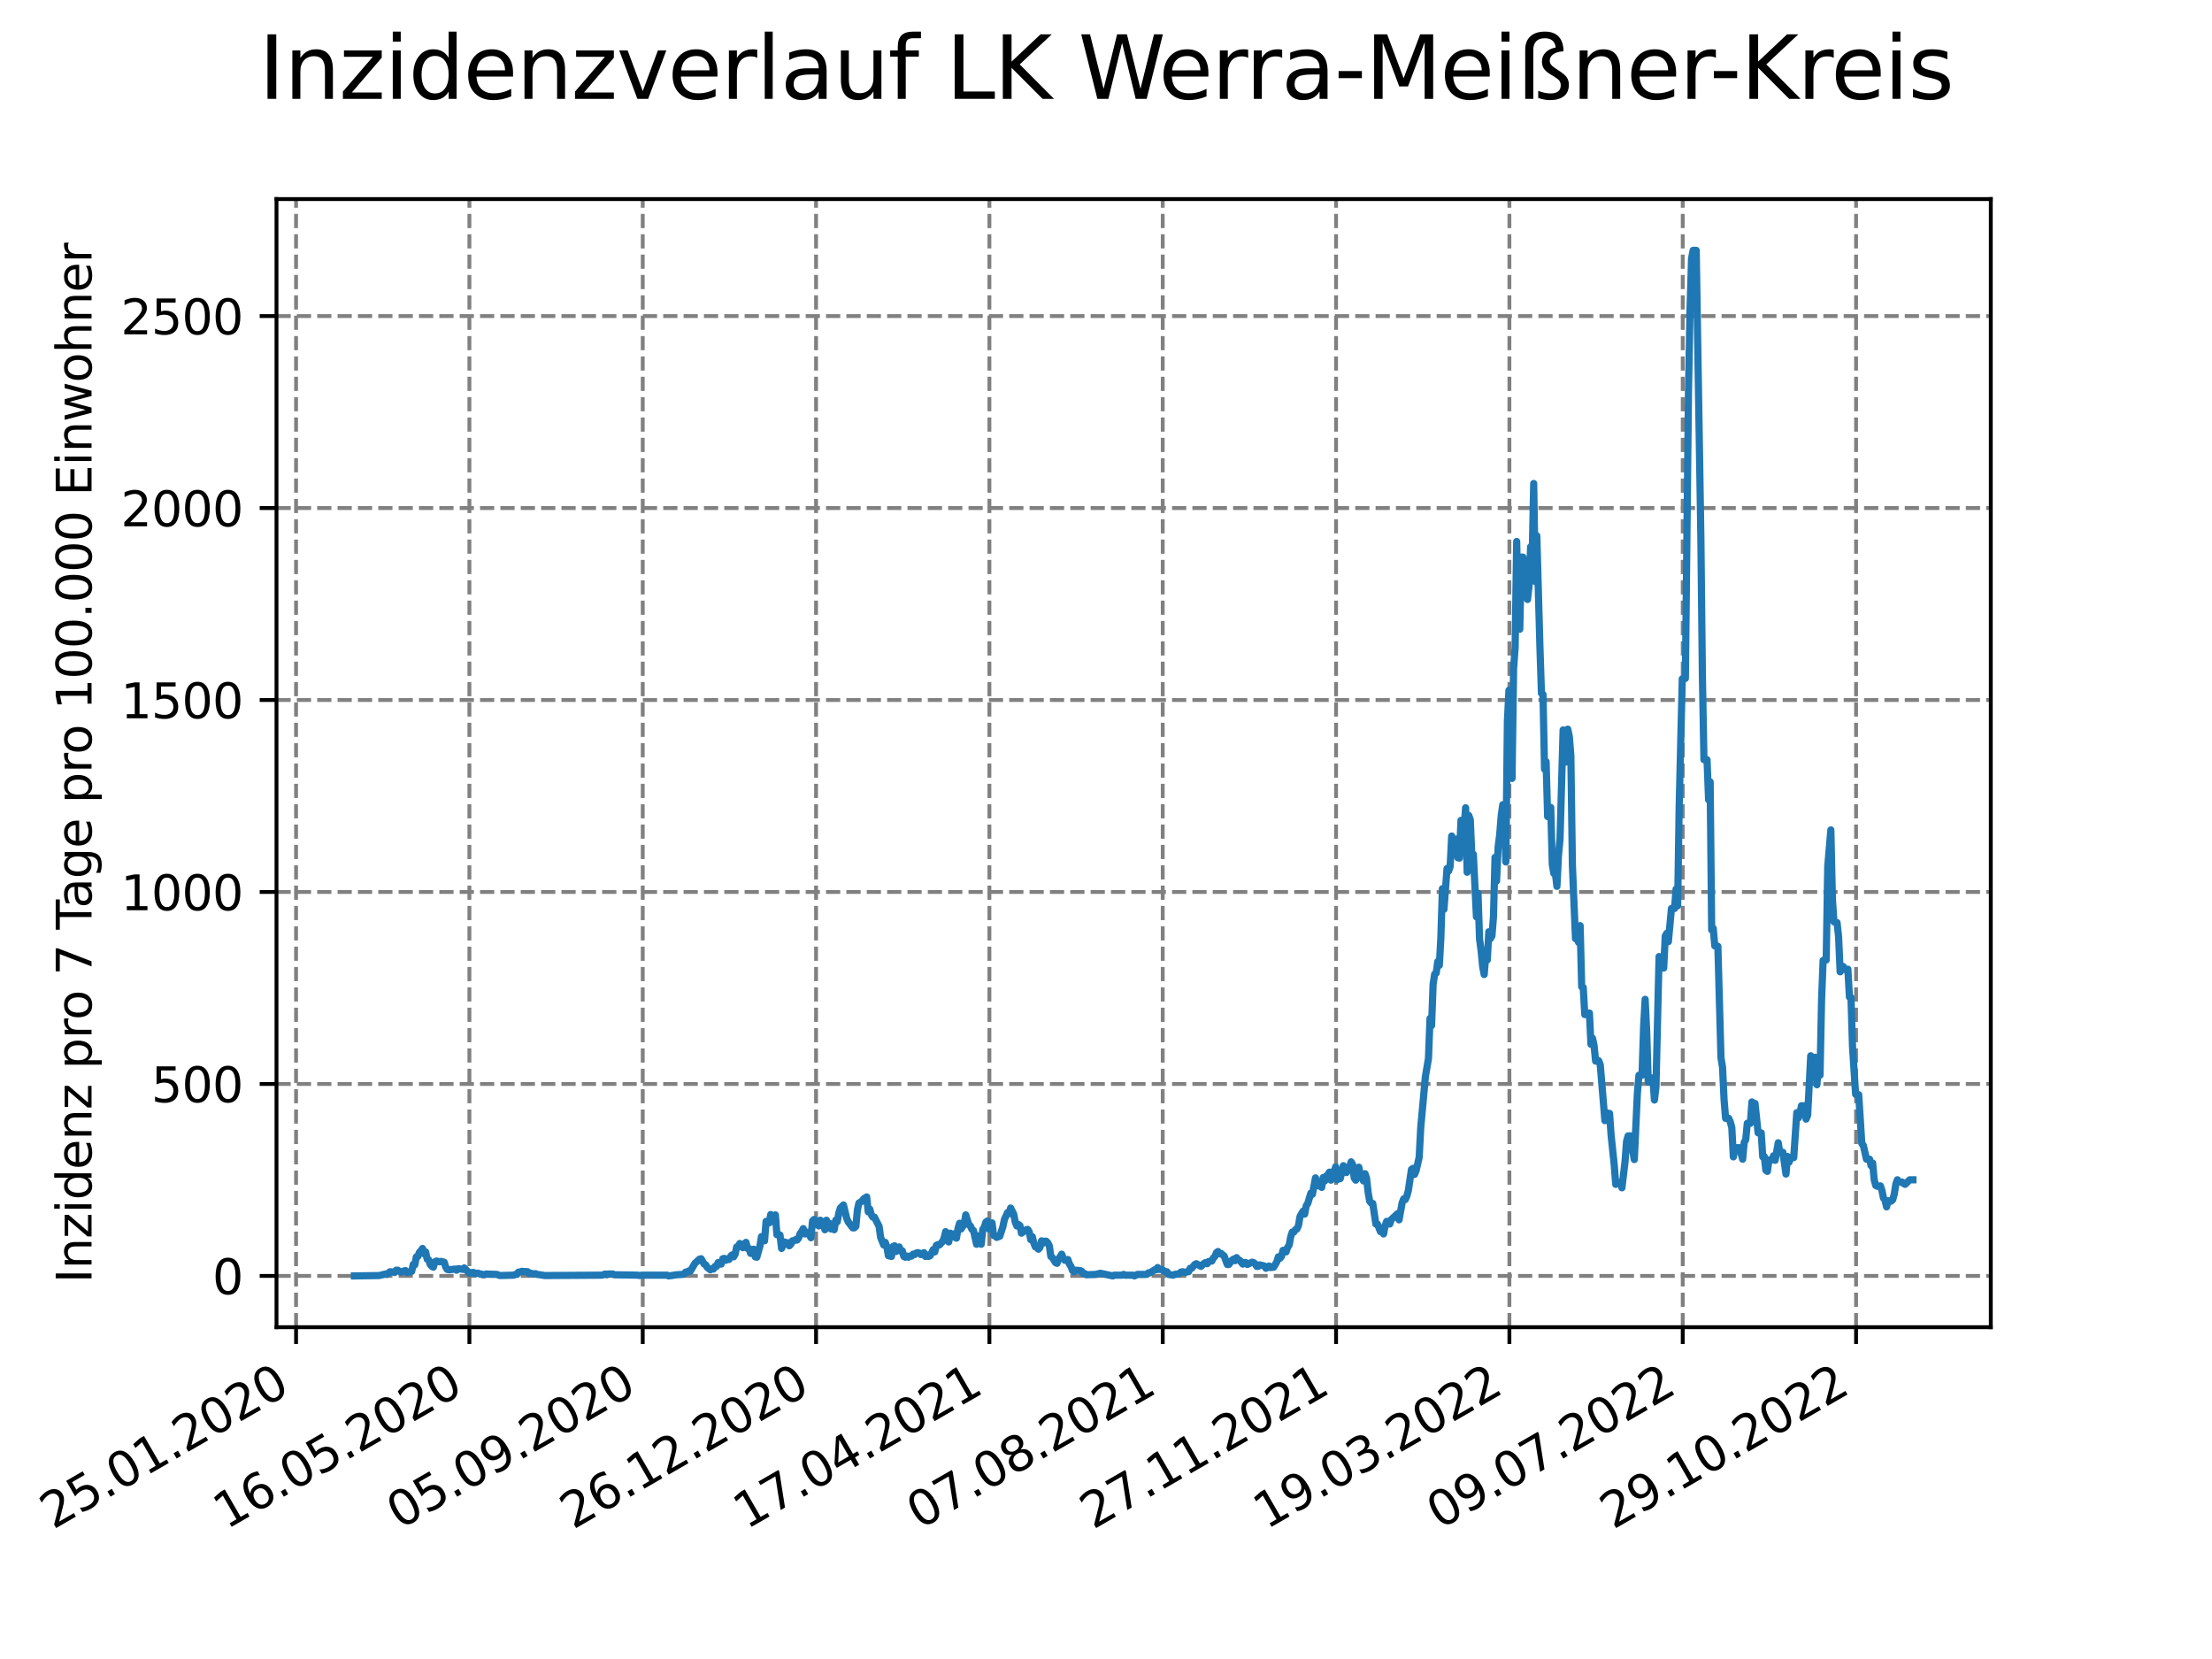 <?xml version="1.0" encoding="utf-8" standalone="no"?>
<!DOCTYPE svg PUBLIC "-//W3C//DTD SVG 1.1//EN"
  "http://www.w3.org/Graphics/SVG/1.1/DTD/svg11.dtd">
<svg xmlns:xlink="http://www.w3.org/1999/xlink" width="460.8pt" height="345.6pt" viewBox="0 0 460.8 345.6" xmlns="http://www.w3.org/2000/svg" version="1.1">
 <defs>
  <style type="text/css">*{stroke-linejoin: round; stroke-linecap: butt}</style>
 </defs>
 <g id="figure_1">
  <g id="patch_1">
   <path d="M 0 345.6 
L 460.8 345.6 
L 460.8 0 
L 0 0 
z
" style="fill: #ffffff"/>
  </g>
  <g id="axes_1">
   <g id="patch_2">
    <path d="M 57.6 276.48 
L 414.72 276.48 
L 414.72 41.472 
L 57.6 41.472 
z
" style="fill: #ffffff"/>
   </g>
   <g id="matplotlib.axis_1">
    <g id="xtick_1">
     <g id="line2d_1">
      <path d="M 61.676 276.48 
L 61.676 41.472 
" clip-path="url(#p9f60478593)" style="fill: none; stroke-dasharray: 2.96,1.28; stroke-dashoffset: 0; stroke: #808080; stroke-width: 0.8"/>
     </g>
     <g id="line2d_2">
      <defs>
       <path id="m26b25dc2b7" d="M 0 0 
L 0 3.5 
" style="stroke: #000000; stroke-width: 0.8"/>
      </defs>
      <g>
       <use xlink:href="#m26b25dc2b7" x="61.676" y="276.48" style="stroke: #000000; stroke-width: 0.8"/>
      </g>
     </g>
     <g id="text_1">
      <!-- 25.01.2020 -->
      <g transform="translate(11.05 318.689) rotate(-30) scale(0.1 -0.1)">
       <defs>
        <path id="DejaVuSans-32" d="M 1228 531 
L 3431 531 
L 3431 0 
L 469 0 
L 469 531 
Q 828 903 1448 1529 
Q 2069 2156 2228 2338 
Q 2531 2678 2651 2914 
Q 2772 3150 2772 3378 
Q 2772 3750 2511 3984 
Q 2250 4219 1831 4219 
Q 1534 4219 1204 4116 
Q 875 4013 500 3803 
L 500 4441 
Q 881 4594 1212 4672 
Q 1544 4750 1819 4750 
Q 2544 4750 2975 4387 
Q 3406 4025 3406 3419 
Q 3406 3131 3298 2873 
Q 3191 2616 2906 2266 
Q 2828 2175 2409 1742 
Q 1991 1309 1228 531 
z
" transform="scale(0.016)"/>
        <path id="DejaVuSans-35" d="M 691 4666 
L 3169 4666 
L 3169 4134 
L 1269 4134 
L 1269 2991 
Q 1406 3038 1543 3061 
Q 1681 3084 1819 3084 
Q 2600 3084 3056 2656 
Q 3513 2228 3513 1497 
Q 3513 744 3044 326 
Q 2575 -91 1722 -91 
Q 1428 -91 1123 -41 
Q 819 9 494 109 
L 494 744 
Q 775 591 1075 516 
Q 1375 441 1709 441 
Q 2250 441 2565 725 
Q 2881 1009 2881 1497 
Q 2881 1984 2565 2268 
Q 2250 2553 1709 2553 
Q 1456 2553 1204 2497 
Q 953 2441 691 2322 
L 691 4666 
z
" transform="scale(0.016)"/>
        <path id="DejaVuSans-2e" d="M 684 794 
L 1344 794 
L 1344 0 
L 684 0 
L 684 794 
z
" transform="scale(0.016)"/>
        <path id="DejaVuSans-30" d="M 2034 4250 
Q 1547 4250 1301 3770 
Q 1056 3291 1056 2328 
Q 1056 1369 1301 889 
Q 1547 409 2034 409 
Q 2525 409 2770 889 
Q 3016 1369 3016 2328 
Q 3016 3291 2770 3770 
Q 2525 4250 2034 4250 
z
M 2034 4750 
Q 2819 4750 3233 4129 
Q 3647 3509 3647 2328 
Q 3647 1150 3233 529 
Q 2819 -91 2034 -91 
Q 1250 -91 836 529 
Q 422 1150 422 2328 
Q 422 3509 836 4129 
Q 1250 4750 2034 4750 
z
" transform="scale(0.016)"/>
        <path id="DejaVuSans-31" d="M 794 531 
L 1825 531 
L 1825 4091 
L 703 3866 
L 703 4441 
L 1819 4666 
L 2450 4666 
L 2450 531 
L 3481 531 
L 3481 0 
L 794 0 
L 794 531 
z
" transform="scale(0.016)"/>
       </defs>
       <use xlink:href="#DejaVuSans-32"/>
       <use xlink:href="#DejaVuSans-35" x="63.623"/>
       <use xlink:href="#DejaVuSans-2e" x="127.246"/>
       <use xlink:href="#DejaVuSans-30" x="159.033"/>
       <use xlink:href="#DejaVuSans-31" x="222.656"/>
       <use xlink:href="#DejaVuSans-2e" x="286.279"/>
       <use xlink:href="#DejaVuSans-32" x="318.066"/>
       <use xlink:href="#DejaVuSans-30" x="381.689"/>
       <use xlink:href="#DejaVuSans-32" x="445.312"/>
       <use xlink:href="#DejaVuSans-30" x="508.936"/>
      </g>
     </g>
    </g>
    <g id="xtick_2">
     <g id="line2d_3">
      <path d="M 97.784 276.48 
L 97.784 41.472 
" clip-path="url(#p9f60478593)" style="fill: none; stroke-dasharray: 2.96,1.28; stroke-dashoffset: 0; stroke: #808080; stroke-width: 0.8"/>
     </g>
     <g id="line2d_4">
      <g>
       <use xlink:href="#m26b25dc2b7" x="97.784" y="276.48" style="stroke: #000000; stroke-width: 0.8"/>
      </g>
     </g>
     <g id="text_2">
      <!-- 16.05.2020 -->
      <g transform="translate(47.159 318.689) rotate(-30) scale(0.1 -0.1)">
       <defs>
        <path id="DejaVuSans-36" d="M 2113 2584 
Q 1688 2584 1439 2293 
Q 1191 2003 1191 1497 
Q 1191 994 1439 701 
Q 1688 409 2113 409 
Q 2538 409 2786 701 
Q 3034 994 3034 1497 
Q 3034 2003 2786 2293 
Q 2538 2584 2113 2584 
z
M 3366 4563 
L 3366 3988 
Q 3128 4100 2886 4159 
Q 2644 4219 2406 4219 
Q 1781 4219 1451 3797 
Q 1122 3375 1075 2522 
Q 1259 2794 1537 2939 
Q 1816 3084 2150 3084 
Q 2853 3084 3261 2657 
Q 3669 2231 3669 1497 
Q 3669 778 3244 343 
Q 2819 -91 2113 -91 
Q 1303 -91 875 529 
Q 447 1150 447 2328 
Q 447 3434 972 4092 
Q 1497 4750 2381 4750 
Q 2619 4750 2861 4703 
Q 3103 4656 3366 4563 
z
" transform="scale(0.016)"/>
       </defs>
       <use xlink:href="#DejaVuSans-31"/>
       <use xlink:href="#DejaVuSans-36" x="63.623"/>
       <use xlink:href="#DejaVuSans-2e" x="127.246"/>
       <use xlink:href="#DejaVuSans-30" x="159.033"/>
       <use xlink:href="#DejaVuSans-35" x="222.656"/>
       <use xlink:href="#DejaVuSans-2e" x="286.279"/>
       <use xlink:href="#DejaVuSans-32" x="318.066"/>
       <use xlink:href="#DejaVuSans-30" x="381.689"/>
       <use xlink:href="#DejaVuSans-32" x="445.312"/>
       <use xlink:href="#DejaVuSans-30" x="508.936"/>
      </g>
     </g>
    </g>
    <g id="xtick_3">
     <g id="line2d_5">
      <path d="M 133.893 276.48 
L 133.893 41.472 
" clip-path="url(#p9f60478593)" style="fill: none; stroke-dasharray: 2.96,1.28; stroke-dashoffset: 0; stroke: #808080; stroke-width: 0.8"/>
     </g>
     <g id="line2d_6">
      <g>
       <use xlink:href="#m26b25dc2b7" x="133.893" y="276.48" style="stroke: #000000; stroke-width: 0.8"/>
      </g>
     </g>
     <g id="text_3">
      <!-- 05.09.2020 -->
      <g transform="translate(83.268 318.689) rotate(-30) scale(0.1 -0.1)">
       <defs>
        <path id="DejaVuSans-39" d="M 703 97 
L 703 672 
Q 941 559 1184 500 
Q 1428 441 1663 441 
Q 2288 441 2617 861 
Q 2947 1281 2994 2138 
Q 2813 1869 2534 1725 
Q 2256 1581 1919 1581 
Q 1219 1581 811 2004 
Q 403 2428 403 3163 
Q 403 3881 828 4315 
Q 1253 4750 1959 4750 
Q 2769 4750 3195 4129 
Q 3622 3509 3622 2328 
Q 3622 1225 3098 567 
Q 2575 -91 1691 -91 
Q 1453 -91 1209 -44 
Q 966 3 703 97 
z
M 1959 2075 
Q 2384 2075 2632 2365 
Q 2881 2656 2881 3163 
Q 2881 3666 2632 3958 
Q 2384 4250 1959 4250 
Q 1534 4250 1286 3958 
Q 1038 3666 1038 3163 
Q 1038 2656 1286 2365 
Q 1534 2075 1959 2075 
z
" transform="scale(0.016)"/>
       </defs>
       <use xlink:href="#DejaVuSans-30"/>
       <use xlink:href="#DejaVuSans-35" x="63.623"/>
       <use xlink:href="#DejaVuSans-2e" x="127.246"/>
       <use xlink:href="#DejaVuSans-30" x="159.033"/>
       <use xlink:href="#DejaVuSans-39" x="222.656"/>
       <use xlink:href="#DejaVuSans-2e" x="286.279"/>
       <use xlink:href="#DejaVuSans-32" x="318.066"/>
       <use xlink:href="#DejaVuSans-30" x="381.689"/>
       <use xlink:href="#DejaVuSans-32" x="445.312"/>
       <use xlink:href="#DejaVuSans-30" x="508.936"/>
      </g>
     </g>
    </g>
    <g id="xtick_4">
     <g id="line2d_7">
      <path d="M 170.001 276.48 
L 170.001 41.472 
" clip-path="url(#p9f60478593)" style="fill: none; stroke-dasharray: 2.96,1.28; stroke-dashoffset: 0; stroke: #808080; stroke-width: 0.8"/>
     </g>
     <g id="line2d_8">
      <g>
       <use xlink:href="#m26b25dc2b7" x="170.001" y="276.48" style="stroke: #000000; stroke-width: 0.8"/>
      </g>
     </g>
     <g id="text_4">
      <!-- 26.12.2020 -->
      <g transform="translate(119.376 318.689) rotate(-30) scale(0.1 -0.1)">
       <use xlink:href="#DejaVuSans-32"/>
       <use xlink:href="#DejaVuSans-36" x="63.623"/>
       <use xlink:href="#DejaVuSans-2e" x="127.246"/>
       <use xlink:href="#DejaVuSans-31" x="159.033"/>
       <use xlink:href="#DejaVuSans-32" x="222.656"/>
       <use xlink:href="#DejaVuSans-2e" x="286.279"/>
       <use xlink:href="#DejaVuSans-32" x="318.066"/>
       <use xlink:href="#DejaVuSans-30" x="381.689"/>
       <use xlink:href="#DejaVuSans-32" x="445.312"/>
       <use xlink:href="#DejaVuSans-30" x="508.936"/>
      </g>
     </g>
    </g>
    <g id="xtick_5">
     <g id="line2d_9">
      <path d="M 206.11 276.48 
L 206.11 41.472 
" clip-path="url(#p9f60478593)" style="fill: none; stroke-dasharray: 2.96,1.28; stroke-dashoffset: 0; stroke: #808080; stroke-width: 0.8"/>
     </g>
     <g id="line2d_10">
      <g>
       <use xlink:href="#m26b25dc2b7" x="206.11" y="276.48" style="stroke: #000000; stroke-width: 0.8"/>
      </g>
     </g>
     <g id="text_5">
      <!-- 17.04.2021 -->
      <g transform="translate(155.485 318.689) rotate(-30) scale(0.1 -0.1)">
       <defs>
        <path id="DejaVuSans-37" d="M 525 4666 
L 3525 4666 
L 3525 4397 
L 1831 0 
L 1172 0 
L 2766 4134 
L 525 4134 
L 525 4666 
z
" transform="scale(0.016)"/>
        <path id="DejaVuSans-34" d="M 2419 4116 
L 825 1625 
L 2419 1625 
L 2419 4116 
z
M 2253 4666 
L 3047 4666 
L 3047 1625 
L 3713 1625 
L 3713 1100 
L 3047 1100 
L 3047 0 
L 2419 0 
L 2419 1100 
L 313 1100 
L 313 1709 
L 2253 4666 
z
" transform="scale(0.016)"/>
       </defs>
       <use xlink:href="#DejaVuSans-31"/>
       <use xlink:href="#DejaVuSans-37" x="63.623"/>
       <use xlink:href="#DejaVuSans-2e" x="127.246"/>
       <use xlink:href="#DejaVuSans-30" x="159.033"/>
       <use xlink:href="#DejaVuSans-34" x="222.656"/>
       <use xlink:href="#DejaVuSans-2e" x="286.279"/>
       <use xlink:href="#DejaVuSans-32" x="318.066"/>
       <use xlink:href="#DejaVuSans-30" x="381.689"/>
       <use xlink:href="#DejaVuSans-32" x="445.312"/>
       <use xlink:href="#DejaVuSans-31" x="508.936"/>
      </g>
     </g>
    </g>
    <g id="xtick_6">
     <g id="line2d_11">
      <path d="M 242.218 276.48 
L 242.218 41.472 
" clip-path="url(#p9f60478593)" style="fill: none; stroke-dasharray: 2.96,1.28; stroke-dashoffset: 0; stroke: #808080; stroke-width: 0.8"/>
     </g>
     <g id="line2d_12">
      <g>
       <use xlink:href="#m26b25dc2b7" x="242.218" y="276.48" style="stroke: #000000; stroke-width: 0.8"/>
      </g>
     </g>
     <g id="text_6">
      <!-- 07.08.2021 -->
      <g transform="translate(191.593 318.689) rotate(-30) scale(0.1 -0.1)">
       <defs>
        <path id="DejaVuSans-38" d="M 2034 2216 
Q 1584 2216 1326 1975 
Q 1069 1734 1069 1313 
Q 1069 891 1326 650 
Q 1584 409 2034 409 
Q 2484 409 2743 651 
Q 3003 894 3003 1313 
Q 3003 1734 2745 1975 
Q 2488 2216 2034 2216 
z
M 1403 2484 
Q 997 2584 770 2862 
Q 544 3141 544 3541 
Q 544 4100 942 4425 
Q 1341 4750 2034 4750 
Q 2731 4750 3128 4425 
Q 3525 4100 3525 3541 
Q 3525 3141 3298 2862 
Q 3072 2584 2669 2484 
Q 3125 2378 3379 2068 
Q 3634 1759 3634 1313 
Q 3634 634 3220 271 
Q 2806 -91 2034 -91 
Q 1263 -91 848 271 
Q 434 634 434 1313 
Q 434 1759 690 2068 
Q 947 2378 1403 2484 
z
M 1172 3481 
Q 1172 3119 1398 2916 
Q 1625 2713 2034 2713 
Q 2441 2713 2670 2916 
Q 2900 3119 2900 3481 
Q 2900 3844 2670 4047 
Q 2441 4250 2034 4250 
Q 1625 4250 1398 4047 
Q 1172 3844 1172 3481 
z
" transform="scale(0.016)"/>
       </defs>
       <use xlink:href="#DejaVuSans-30"/>
       <use xlink:href="#DejaVuSans-37" x="63.623"/>
       <use xlink:href="#DejaVuSans-2e" x="127.246"/>
       <use xlink:href="#DejaVuSans-30" x="159.033"/>
       <use xlink:href="#DejaVuSans-38" x="222.656"/>
       <use xlink:href="#DejaVuSans-2e" x="286.279"/>
       <use xlink:href="#DejaVuSans-32" x="318.066"/>
       <use xlink:href="#DejaVuSans-30" x="381.689"/>
       <use xlink:href="#DejaVuSans-32" x="445.312"/>
       <use xlink:href="#DejaVuSans-31" x="508.936"/>
      </g>
     </g>
    </g>
    <g id="xtick_7">
     <g id="line2d_13">
      <path d="M 278.327 276.48 
L 278.327 41.472 
" clip-path="url(#p9f60478593)" style="fill: none; stroke-dasharray: 2.96,1.28; stroke-dashoffset: 0; stroke: #808080; stroke-width: 0.8"/>
     </g>
     <g id="line2d_14">
      <g>
       <use xlink:href="#m26b25dc2b7" x="278.327" y="276.48" style="stroke: #000000; stroke-width: 0.8"/>
      </g>
     </g>
     <g id="text_7">
      <!-- 27.11.2021 -->
      <g transform="translate(227.702 318.689) rotate(-30) scale(0.1 -0.1)">
       <use xlink:href="#DejaVuSans-32"/>
       <use xlink:href="#DejaVuSans-37" x="63.623"/>
       <use xlink:href="#DejaVuSans-2e" x="127.246"/>
       <use xlink:href="#DejaVuSans-31" x="159.033"/>
       <use xlink:href="#DejaVuSans-31" x="222.656"/>
       <use xlink:href="#DejaVuSans-2e" x="286.279"/>
       <use xlink:href="#DejaVuSans-32" x="318.066"/>
       <use xlink:href="#DejaVuSans-30" x="381.689"/>
       <use xlink:href="#DejaVuSans-32" x="445.312"/>
       <use xlink:href="#DejaVuSans-31" x="508.936"/>
      </g>
     </g>
    </g>
    <g id="xtick_8">
     <g id="line2d_15">
      <path d="M 314.435 276.48 
L 314.435 41.472 
" clip-path="url(#p9f60478593)" style="fill: none; stroke-dasharray: 2.96,1.28; stroke-dashoffset: 0; stroke: #808080; stroke-width: 0.8"/>
     </g>
     <g id="line2d_16">
      <g>
       <use xlink:href="#m26b25dc2b7" x="314.435" y="276.48" style="stroke: #000000; stroke-width: 0.8"/>
      </g>
     </g>
     <g id="text_8">
      <!-- 19.03.2022 -->
      <g transform="translate(263.81 318.689) rotate(-30) scale(0.1 -0.1)">
       <defs>
        <path id="DejaVuSans-33" d="M 2597 2516 
Q 3050 2419 3304 2112 
Q 3559 1806 3559 1356 
Q 3559 666 3084 287 
Q 2609 -91 1734 -91 
Q 1441 -91 1130 -33 
Q 819 25 488 141 
L 488 750 
Q 750 597 1062 519 
Q 1375 441 1716 441 
Q 2309 441 2620 675 
Q 2931 909 2931 1356 
Q 2931 1769 2642 2001 
Q 2353 2234 1838 2234 
L 1294 2234 
L 1294 2753 
L 1863 2753 
Q 2328 2753 2575 2939 
Q 2822 3125 2822 3475 
Q 2822 3834 2567 4026 
Q 2313 4219 1838 4219 
Q 1578 4219 1281 4162 
Q 984 4106 628 3988 
L 628 4550 
Q 988 4650 1302 4700 
Q 1616 4750 1894 4750 
Q 2613 4750 3031 4423 
Q 3450 4097 3450 3541 
Q 3450 3153 3228 2886 
Q 3006 2619 2597 2516 
z
" transform="scale(0.016)"/>
       </defs>
       <use xlink:href="#DejaVuSans-31"/>
       <use xlink:href="#DejaVuSans-39" x="63.623"/>
       <use xlink:href="#DejaVuSans-2e" x="127.246"/>
       <use xlink:href="#DejaVuSans-30" x="159.033"/>
       <use xlink:href="#DejaVuSans-33" x="222.656"/>
       <use xlink:href="#DejaVuSans-2e" x="286.279"/>
       <use xlink:href="#DejaVuSans-32" x="318.066"/>
       <use xlink:href="#DejaVuSans-30" x="381.689"/>
       <use xlink:href="#DejaVuSans-32" x="445.312"/>
       <use xlink:href="#DejaVuSans-32" x="508.936"/>
      </g>
     </g>
    </g>
    <g id="xtick_9">
     <g id="line2d_17">
      <path d="M 350.544 276.48 
L 350.544 41.472 
" clip-path="url(#p9f60478593)" style="fill: none; stroke-dasharray: 2.96,1.28; stroke-dashoffset: 0; stroke: #808080; stroke-width: 0.8"/>
     </g>
     <g id="line2d_18">
      <g>
       <use xlink:href="#m26b25dc2b7" x="350.544" y="276.48" style="stroke: #000000; stroke-width: 0.8"/>
      </g>
     </g>
     <g id="text_9">
      <!-- 09.07.2022 -->
      <g transform="translate(299.919 318.689) rotate(-30) scale(0.1 -0.1)">
       <use xlink:href="#DejaVuSans-30"/>
       <use xlink:href="#DejaVuSans-39" x="63.623"/>
       <use xlink:href="#DejaVuSans-2e" x="127.246"/>
       <use xlink:href="#DejaVuSans-30" x="159.033"/>
       <use xlink:href="#DejaVuSans-37" x="222.656"/>
       <use xlink:href="#DejaVuSans-2e" x="286.279"/>
       <use xlink:href="#DejaVuSans-32" x="318.066"/>
       <use xlink:href="#DejaVuSans-30" x="381.689"/>
       <use xlink:href="#DejaVuSans-32" x="445.312"/>
       <use xlink:href="#DejaVuSans-32" x="508.936"/>
      </g>
     </g>
    </g>
    <g id="xtick_10">
     <g id="line2d_19">
      <path d="M 386.653 276.48 
L 386.653 41.472 
" clip-path="url(#p9f60478593)" style="fill: none; stroke-dasharray: 2.96,1.28; stroke-dashoffset: 0; stroke: #808080; stroke-width: 0.8"/>
     </g>
     <g id="line2d_20">
      <g>
       <use xlink:href="#m26b25dc2b7" x="386.653" y="276.48" style="stroke: #000000; stroke-width: 0.8"/>
      </g>
     </g>
     <g id="text_10">
      <!-- 29.10.2022 -->
      <g transform="translate(336.027 318.689) rotate(-30) scale(0.1 -0.1)">
       <use xlink:href="#DejaVuSans-32"/>
       <use xlink:href="#DejaVuSans-39" x="63.623"/>
       <use xlink:href="#DejaVuSans-2e" x="127.246"/>
       <use xlink:href="#DejaVuSans-31" x="159.033"/>
       <use xlink:href="#DejaVuSans-30" x="222.656"/>
       <use xlink:href="#DejaVuSans-2e" x="286.279"/>
       <use xlink:href="#DejaVuSans-32" x="318.066"/>
       <use xlink:href="#DejaVuSans-30" x="381.689"/>
       <use xlink:href="#DejaVuSans-32" x="445.312"/>
       <use xlink:href="#DejaVuSans-32" x="508.936"/>
      </g>
     </g>
    </g>
   </g>
   <g id="matplotlib.axis_2">
    <g id="ytick_1">
     <g id="line2d_21">
      <path d="M 57.6 265.798 
L 414.72 265.798 
" clip-path="url(#p9f60478593)" style="fill: none; stroke-dasharray: 2.96,1.28; stroke-dashoffset: 0; stroke: #808080; stroke-width: 0.8"/>
     </g>
     <g id="line2d_22">
      <defs>
       <path id="m02705ee08a" d="M 0 0 
L -3.5 0 
" style="stroke: #000000; stroke-width: 0.8"/>
      </defs>
      <g>
       <use xlink:href="#m02705ee08a" x="57.6" y="265.798" style="stroke: #000000; stroke-width: 0.8"/>
      </g>
     </g>
     <g id="text_11">
      <!-- 0 -->
      <g transform="translate(44.237 269.597) scale(0.1 -0.1)">
       <use xlink:href="#DejaVuSans-30"/>
      </g>
     </g>
    </g>
    <g id="ytick_2">
     <g id="line2d_23">
      <path d="M 57.6 225.808 
L 414.72 225.808 
" clip-path="url(#p9f60478593)" style="fill: none; stroke-dasharray: 2.96,1.28; stroke-dashoffset: 0; stroke: #808080; stroke-width: 0.8"/>
     </g>
     <g id="line2d_24">
      <g>
       <use xlink:href="#m02705ee08a" x="57.6" y="225.808" style="stroke: #000000; stroke-width: 0.8"/>
      </g>
     </g>
     <g id="text_12">
      <!-- 500 -->
      <g transform="translate(31.512 229.607) scale(0.1 -0.1)">
       <use xlink:href="#DejaVuSans-35"/>
       <use xlink:href="#DejaVuSans-30" x="63.623"/>
       <use xlink:href="#DejaVuSans-30" x="127.246"/>
      </g>
     </g>
    </g>
    <g id="ytick_3">
     <g id="line2d_25">
      <path d="M 57.6 185.817 
L 414.72 185.817 
" clip-path="url(#p9f60478593)" style="fill: none; stroke-dasharray: 2.96,1.28; stroke-dashoffset: 0; stroke: #808080; stroke-width: 0.8"/>
     </g>
     <g id="line2d_26">
      <g>
       <use xlink:href="#m02705ee08a" x="57.6" y="185.817" style="stroke: #000000; stroke-width: 0.8"/>
      </g>
     </g>
     <g id="text_13">
      <!-- 1000 -->
      <g transform="translate(25.15 189.617) scale(0.1 -0.1)">
       <use xlink:href="#DejaVuSans-31"/>
       <use xlink:href="#DejaVuSans-30" x="63.623"/>
       <use xlink:href="#DejaVuSans-30" x="127.246"/>
       <use xlink:href="#DejaVuSans-30" x="190.869"/>
      </g>
     </g>
    </g>
    <g id="ytick_4">
     <g id="line2d_27">
      <path d="M 57.6 145.827 
L 414.72 145.827 
" clip-path="url(#p9f60478593)" style="fill: none; stroke-dasharray: 2.96,1.28; stroke-dashoffset: 0; stroke: #808080; stroke-width: 0.8"/>
     </g>
     <g id="line2d_28">
      <g>
       <use xlink:href="#m02705ee08a" x="57.6" y="145.827" style="stroke: #000000; stroke-width: 0.8"/>
      </g>
     </g>
     <g id="text_14">
      <!-- 1500 -->
      <g transform="translate(25.15 149.626) scale(0.1 -0.1)">
       <use xlink:href="#DejaVuSans-31"/>
       <use xlink:href="#DejaVuSans-35" x="63.623"/>
       <use xlink:href="#DejaVuSans-30" x="127.246"/>
       <use xlink:href="#DejaVuSans-30" x="190.869"/>
      </g>
     </g>
    </g>
    <g id="ytick_5">
     <g id="line2d_29">
      <path d="M 57.6 105.837 
L 414.72 105.837 
" clip-path="url(#p9f60478593)" style="fill: none; stroke-dasharray: 2.96,1.28; stroke-dashoffset: 0; stroke: #808080; stroke-width: 0.8"/>
     </g>
     <g id="line2d_30">
      <g>
       <use xlink:href="#m02705ee08a" x="57.6" y="105.837" style="stroke: #000000; stroke-width: 0.8"/>
      </g>
     </g>
     <g id="text_15">
      <!-- 2000 -->
      <g transform="translate(25.15 109.636) scale(0.1 -0.1)">
       <use xlink:href="#DejaVuSans-32"/>
       <use xlink:href="#DejaVuSans-30" x="63.623"/>
       <use xlink:href="#DejaVuSans-30" x="127.246"/>
       <use xlink:href="#DejaVuSans-30" x="190.869"/>
      </g>
     </g>
    </g>
    <g id="ytick_6">
     <g id="line2d_31">
      <path d="M 57.6 65.847 
L 414.72 65.847 
" clip-path="url(#p9f60478593)" style="fill: none; stroke-dasharray: 2.96,1.28; stroke-dashoffset: 0; stroke: #808080; stroke-width: 0.8"/>
     </g>
     <g id="line2d_32">
      <g>
       <use xlink:href="#m02705ee08a" x="57.6" y="65.847" style="stroke: #000000; stroke-width: 0.8"/>
      </g>
     </g>
     <g id="text_16">
      <!-- 2500 -->
      <g transform="translate(25.15 69.646) scale(0.1 -0.1)">
       <use xlink:href="#DejaVuSans-32"/>
       <use xlink:href="#DejaVuSans-35" x="63.623"/>
       <use xlink:href="#DejaVuSans-30" x="127.246"/>
       <use xlink:href="#DejaVuSans-30" x="190.869"/>
      </g>
     </g>
    </g>
    <g id="text_17">
     <!-- Inzidenz pro 7 Tage pro 100.000 Einwohner -->
     <g transform="translate(19.07 267.301) rotate(-90) scale(0.1 -0.1)">
      <defs>
       <path id="DejaVuSans-49" d="M 628 4666 
L 1259 4666 
L 1259 0 
L 628 0 
L 628 4666 
z
" transform="scale(0.016)"/>
       <path id="DejaVuSans-6e" d="M 3513 2113 
L 3513 0 
L 2938 0 
L 2938 2094 
Q 2938 2591 2744 2837 
Q 2550 3084 2163 3084 
Q 1697 3084 1428 2787 
Q 1159 2491 1159 1978 
L 1159 0 
L 581 0 
L 581 3500 
L 1159 3500 
L 1159 2956 
Q 1366 3272 1645 3428 
Q 1925 3584 2291 3584 
Q 2894 3584 3203 3211 
Q 3513 2838 3513 2113 
z
" transform="scale(0.016)"/>
       <path id="DejaVuSans-7a" d="M 353 3500 
L 3084 3500 
L 3084 2975 
L 922 459 
L 3084 459 
L 3084 0 
L 275 0 
L 275 525 
L 2438 3041 
L 353 3041 
L 353 3500 
z
" transform="scale(0.016)"/>
       <path id="DejaVuSans-69" d="M 603 3500 
L 1178 3500 
L 1178 0 
L 603 0 
L 603 3500 
z
M 603 4863 
L 1178 4863 
L 1178 4134 
L 603 4134 
L 603 4863 
z
" transform="scale(0.016)"/>
       <path id="DejaVuSans-64" d="M 2906 2969 
L 2906 4863 
L 3481 4863 
L 3481 0 
L 2906 0 
L 2906 525 
Q 2725 213 2448 61 
Q 2172 -91 1784 -91 
Q 1150 -91 751 415 
Q 353 922 353 1747 
Q 353 2572 751 3078 
Q 1150 3584 1784 3584 
Q 2172 3584 2448 3432 
Q 2725 3281 2906 2969 
z
M 947 1747 
Q 947 1113 1208 752 
Q 1469 391 1925 391 
Q 2381 391 2643 752 
Q 2906 1113 2906 1747 
Q 2906 2381 2643 2742 
Q 2381 3103 1925 3103 
Q 1469 3103 1208 2742 
Q 947 2381 947 1747 
z
" transform="scale(0.016)"/>
       <path id="DejaVuSans-65" d="M 3597 1894 
L 3597 1613 
L 953 1613 
Q 991 1019 1311 708 
Q 1631 397 2203 397 
Q 2534 397 2845 478 
Q 3156 559 3463 722 
L 3463 178 
Q 3153 47 2828 -22 
Q 2503 -91 2169 -91 
Q 1331 -91 842 396 
Q 353 884 353 1716 
Q 353 2575 817 3079 
Q 1281 3584 2069 3584 
Q 2775 3584 3186 3129 
Q 3597 2675 3597 1894 
z
M 3022 2063 
Q 3016 2534 2758 2815 
Q 2500 3097 2075 3097 
Q 1594 3097 1305 2825 
Q 1016 2553 972 2059 
L 3022 2063 
z
" transform="scale(0.016)"/>
       <path id="DejaVuSans-20" transform="scale(0.016)"/>
       <path id="DejaVuSans-70" d="M 1159 525 
L 1159 -1331 
L 581 -1331 
L 581 3500 
L 1159 3500 
L 1159 2969 
Q 1341 3281 1617 3432 
Q 1894 3584 2278 3584 
Q 2916 3584 3314 3078 
Q 3713 2572 3713 1747 
Q 3713 922 3314 415 
Q 2916 -91 2278 -91 
Q 1894 -91 1617 61 
Q 1341 213 1159 525 
z
M 3116 1747 
Q 3116 2381 2855 2742 
Q 2594 3103 2138 3103 
Q 1681 3103 1420 2742 
Q 1159 2381 1159 1747 
Q 1159 1113 1420 752 
Q 1681 391 2138 391 
Q 2594 391 2855 752 
Q 3116 1113 3116 1747 
z
" transform="scale(0.016)"/>
       <path id="DejaVuSans-72" d="M 2631 2963 
Q 2534 3019 2420 3045 
Q 2306 3072 2169 3072 
Q 1681 3072 1420 2755 
Q 1159 2438 1159 1844 
L 1159 0 
L 581 0 
L 581 3500 
L 1159 3500 
L 1159 2956 
Q 1341 3275 1631 3429 
Q 1922 3584 2338 3584 
Q 2397 3584 2469 3576 
Q 2541 3569 2628 3553 
L 2631 2963 
z
" transform="scale(0.016)"/>
       <path id="DejaVuSans-6f" d="M 1959 3097 
Q 1497 3097 1228 2736 
Q 959 2375 959 1747 
Q 959 1119 1226 758 
Q 1494 397 1959 397 
Q 2419 397 2687 759 
Q 2956 1122 2956 1747 
Q 2956 2369 2687 2733 
Q 2419 3097 1959 3097 
z
M 1959 3584 
Q 2709 3584 3137 3096 
Q 3566 2609 3566 1747 
Q 3566 888 3137 398 
Q 2709 -91 1959 -91 
Q 1206 -91 779 398 
Q 353 888 353 1747 
Q 353 2609 779 3096 
Q 1206 3584 1959 3584 
z
" transform="scale(0.016)"/>
       <path id="DejaVuSans-54" d="M -19 4666 
L 3928 4666 
L 3928 4134 
L 2272 4134 
L 2272 0 
L 1638 0 
L 1638 4134 
L -19 4134 
L -19 4666 
z
" transform="scale(0.016)"/>
       <path id="DejaVuSans-61" d="M 2194 1759 
Q 1497 1759 1228 1600 
Q 959 1441 959 1056 
Q 959 750 1161 570 
Q 1363 391 1709 391 
Q 2188 391 2477 730 
Q 2766 1069 2766 1631 
L 2766 1759 
L 2194 1759 
z
M 3341 1997 
L 3341 0 
L 2766 0 
L 2766 531 
Q 2569 213 2275 61 
Q 1981 -91 1556 -91 
Q 1019 -91 701 211 
Q 384 513 384 1019 
Q 384 1609 779 1909 
Q 1175 2209 1959 2209 
L 2766 2209 
L 2766 2266 
Q 2766 2663 2505 2880 
Q 2244 3097 1772 3097 
Q 1472 3097 1187 3025 
Q 903 2953 641 2809 
L 641 3341 
Q 956 3463 1253 3523 
Q 1550 3584 1831 3584 
Q 2591 3584 2966 3190 
Q 3341 2797 3341 1997 
z
" transform="scale(0.016)"/>
       <path id="DejaVuSans-67" d="M 2906 1791 
Q 2906 2416 2648 2759 
Q 2391 3103 1925 3103 
Q 1463 3103 1205 2759 
Q 947 2416 947 1791 
Q 947 1169 1205 825 
Q 1463 481 1925 481 
Q 2391 481 2648 825 
Q 2906 1169 2906 1791 
z
M 3481 434 
Q 3481 -459 3084 -895 
Q 2688 -1331 1869 -1331 
Q 1566 -1331 1297 -1286 
Q 1028 -1241 775 -1147 
L 775 -588 
Q 1028 -725 1275 -790 
Q 1522 -856 1778 -856 
Q 2344 -856 2625 -561 
Q 2906 -266 2906 331 
L 2906 616 
Q 2728 306 2450 153 
Q 2172 0 1784 0 
Q 1141 0 747 490 
Q 353 981 353 1791 
Q 353 2603 747 3093 
Q 1141 3584 1784 3584 
Q 2172 3584 2450 3431 
Q 2728 3278 2906 2969 
L 2906 3500 
L 3481 3500 
L 3481 434 
z
" transform="scale(0.016)"/>
       <path id="DejaVuSans-45" d="M 628 4666 
L 3578 4666 
L 3578 4134 
L 1259 4134 
L 1259 2753 
L 3481 2753 
L 3481 2222 
L 1259 2222 
L 1259 531 
L 3634 531 
L 3634 0 
L 628 0 
L 628 4666 
z
" transform="scale(0.016)"/>
       <path id="DejaVuSans-77" d="M 269 3500 
L 844 3500 
L 1563 769 
L 2278 3500 
L 2956 3500 
L 3675 769 
L 4391 3500 
L 4966 3500 
L 4050 0 
L 3372 0 
L 2619 2869 
L 1863 0 
L 1184 0 
L 269 3500 
z
" transform="scale(0.016)"/>
       <path id="DejaVuSans-68" d="M 3513 2113 
L 3513 0 
L 2938 0 
L 2938 2094 
Q 2938 2591 2744 2837 
Q 2550 3084 2163 3084 
Q 1697 3084 1428 2787 
Q 1159 2491 1159 1978 
L 1159 0 
L 581 0 
L 581 4863 
L 1159 4863 
L 1159 2956 
Q 1366 3272 1645 3428 
Q 1925 3584 2291 3584 
Q 2894 3584 3203 3211 
Q 3513 2838 3513 2113 
z
" transform="scale(0.016)"/>
      </defs>
      <use xlink:href="#DejaVuSans-49"/>
      <use xlink:href="#DejaVuSans-6e" x="29.492"/>
      <use xlink:href="#DejaVuSans-7a" x="92.871"/>
      <use xlink:href="#DejaVuSans-69" x="145.361"/>
      <use xlink:href="#DejaVuSans-64" x="173.145"/>
      <use xlink:href="#DejaVuSans-65" x="236.621"/>
      <use xlink:href="#DejaVuSans-6e" x="298.145"/>
      <use xlink:href="#DejaVuSans-7a" x="361.523"/>
      <use xlink:href="#DejaVuSans-20" x="414.014"/>
      <use xlink:href="#DejaVuSans-70" x="445.801"/>
      <use xlink:href="#DejaVuSans-72" x="509.277"/>
      <use xlink:href="#DejaVuSans-6f" x="548.141"/>
      <use xlink:href="#DejaVuSans-20" x="609.322"/>
      <use xlink:href="#DejaVuSans-37" x="641.109"/>
      <use xlink:href="#DejaVuSans-20" x="704.732"/>
      <use xlink:href="#DejaVuSans-54" x="736.52"/>
      <use xlink:href="#DejaVuSans-61" x="781.104"/>
      <use xlink:href="#DejaVuSans-67" x="842.383"/>
      <use xlink:href="#DejaVuSans-65" x="905.859"/>
      <use xlink:href="#DejaVuSans-20" x="967.383"/>
      <use xlink:href="#DejaVuSans-70" x="999.17"/>
      <use xlink:href="#DejaVuSans-72" x="1062.646"/>
      <use xlink:href="#DejaVuSans-6f" x="1101.51"/>
      <use xlink:href="#DejaVuSans-20" x="1162.691"/>
      <use xlink:href="#DejaVuSans-31" x="1194.479"/>
      <use xlink:href="#DejaVuSans-30" x="1258.102"/>
      <use xlink:href="#DejaVuSans-30" x="1321.725"/>
      <use xlink:href="#DejaVuSans-2e" x="1385.348"/>
      <use xlink:href="#DejaVuSans-30" x="1417.135"/>
      <use xlink:href="#DejaVuSans-30" x="1480.758"/>
      <use xlink:href="#DejaVuSans-30" x="1544.381"/>
      <use xlink:href="#DejaVuSans-20" x="1608.004"/>
      <use xlink:href="#DejaVuSans-45" x="1639.791"/>
      <use xlink:href="#DejaVuSans-69" x="1702.975"/>
      <use xlink:href="#DejaVuSans-6e" x="1730.758"/>
      <use xlink:href="#DejaVuSans-77" x="1794.137"/>
      <use xlink:href="#DejaVuSans-6f" x="1875.924"/>
      <use xlink:href="#DejaVuSans-68" x="1937.105"/>
      <use xlink:href="#DejaVuSans-6e" x="2000.484"/>
      <use xlink:href="#DejaVuSans-65" x="2063.863"/>
      <use xlink:href="#DejaVuSans-72" x="2125.387"/>
     </g>
    </g>
   </g>
   <g id="line2d_33">
    <path d="M 73.833 265.798 
L 78.991 265.718 
L 80.281 265.4 
L 80.603 265.48 
L 81.248 264.924 
L 81.893 265.003 
L 82.215 265.082 
L 82.537 264.606 
L 82.86 264.606 
L 83.505 265.003 
L 84.149 264.765 
L 84.472 264.685 
L 84.794 265.082 
L 85.761 264.844 
L 86.084 263.413 
L 86.406 263.493 
L 86.729 261.824 
L 87.051 261.744 
L 87.373 260.87 
L 87.696 260.552 
L 88.018 260.075 
L 88.341 261.188 
L 88.663 260.791 
L 88.985 262.301 
L 89.308 262.46 
L 89.63 263.413 
L 89.953 263.811 
L 90.275 263.97 
L 90.597 262.857 
L 90.92 262.698 
L 91.565 262.857 
L 91.887 262.778 
L 92.532 262.937 
L 92.854 263.97 
L 93.177 264.447 
L 93.499 264.526 
L 94.144 264.447 
L 94.789 264.367 
L 95.111 264.606 
L 95.433 264.288 
L 96.078 264.367 
L 96.401 264.447 
L 96.723 264.129 
L 97.69 265.162 
L 98.013 265.241 
L 98.335 265.082 
L 98.657 265.082 
L 98.98 265.4 
L 99.302 265.241 
L 99.625 265.241 
L 99.947 265.4 
L 100.269 265.4 
L 100.592 265.559 
L 100.914 265.559 
L 101.237 265.4 
L 103.493 265.48 
L 104.138 265.718 
L 107.04 265.639 
L 107.362 265.48 
L 107.684 265.48 
L 108.007 265.003 
L 108.329 265.003 
L 108.652 264.844 
L 109.941 264.924 
L 110.264 265.321 
L 110.586 265.241 
L 111.231 265.4 
L 111.553 265.321 
L 111.876 265.48 
L 112.52 265.559 
L 113.488 265.718 
L 125.416 265.639 
L 126.061 265.4 
L 126.384 265.559 
L 126.706 265.4 
L 127.673 265.4 
L 127.996 265.559 
L 132.832 265.639 
L 133.154 265.718 
L 133.799 265.639 
L 138.957 265.639 
L 139.279 265.798 
L 139.924 265.718 
L 140.891 265.559 
L 142.181 265.48 
L 142.503 265.4 
L 142.826 265.003 
L 143.148 265.003 
L 143.471 264.765 
L 143.793 264.844 
L 144.76 263.175 
L 145.727 262.301 
L 146.05 262.221 
L 146.695 263.334 
L 147.017 263.493 
L 147.339 264.049 
L 147.984 264.526 
L 148.307 264.288 
L 148.629 264.367 
L 148.951 263.811 
L 149.274 263.811 
L 149.596 263.016 
L 150.241 263.334 
L 150.563 262.221 
L 150.886 262.142 
L 151.208 262.539 
L 151.531 262.301 
L 151.853 262.38 
L 152.175 261.744 
L 152.498 261.426 
L 152.82 261.824 
L 153.143 261.267 
L 153.465 259.757 
L 153.787 259.757 
L 154.11 259.042 
L 154.432 259.598 
L 154.755 259.916 
L 155.077 259.121 
L 155.399 258.804 
L 155.722 260.075 
L 156.044 260.075 
L 156.367 261.108 
L 156.689 260.87 
L 157.011 260.234 
L 157.334 261.824 
L 157.656 261.903 
L 158.301 259.598 
L 158.623 257.611 
L 158.946 257.85 
L 159.268 258.486 
L 159.591 254.432 
L 159.913 254.512 
L 160.235 254.75 
L 160.558 253.001 
L 160.88 254.432 
L 161.203 254.512 
L 161.525 253.081 
L 161.847 257.214 
L 162.17 257.134 
L 162.492 257.293 
L 162.815 260.075 
L 163.459 258.724 
L 163.782 259.121 
L 164.104 258.883 
L 164.426 259.519 
L 164.749 259.201 
L 165.071 258.486 
L 165.394 258.486 
L 165.716 258.247 
L 166.038 258.327 
L 166.361 257.929 
L 166.683 256.975 
L 167.006 256.578 
L 167.328 255.942 
L 167.65 257.055 
L 167.973 256.658 
L 168.295 256.737 
L 168.94 257.85 
L 169.262 254.353 
L 169.585 254.035 
L 169.907 254.75 
L 170.23 254.512 
L 170.552 255.386 
L 170.874 254.194 
L 171.197 254.432 
L 171.519 254.988 
L 171.842 256.181 
L 172.164 254.194 
L 172.486 255.306 
L 172.809 254.83 
L 173.131 256.022 
L 173.454 255.227 
L 173.776 256.181 
L 174.098 254.194 
L 174.421 254.512 
L 174.743 252.684 
L 175.066 251.65 
L 175.71 251.014 
L 176.355 253.717 
L 176.678 254.512 
L 177.645 255.783 
L 177.967 255.783 
L 178.29 255.465 
L 178.612 252.048 
L 178.934 250.617 
L 179.579 250.22 
L 179.902 249.743 
L 180.546 249.345 
L 180.869 252.445 
L 181.191 251.889 
L 181.514 253.081 
L 181.836 253.558 
L 182.158 253.558 
L 183.126 255.465 
L 183.448 257.77 
L 184.093 259.36 
L 184.415 258.804 
L 184.738 259.678 
L 185.06 261.585 
L 185.705 261.744 
L 186.027 259.678 
L 186.35 259.519 
L 186.672 260.711 
L 187.317 259.757 
L 187.639 260.632 
L 187.962 260.552 
L 188.284 261.744 
L 188.606 261.903 
L 188.929 261.665 
L 189.251 261.903 
L 189.574 261.665 
L 189.896 261.665 
L 190.218 261.267 
L 190.541 261.347 
L 190.863 261.029 
L 191.186 260.95 
L 191.508 261.029 
L 191.83 261.347 
L 192.153 261.267 
L 192.475 260.95 
L 192.798 261.744 
L 193.12 261.426 
L 193.442 261.744 
L 193.765 261.585 
L 194.409 260.314 
L 194.732 260.791 
L 195.054 259.439 
L 195.377 259.28 
L 195.699 259.36 
L 196.344 258.645 
L 196.666 257.929 
L 196.989 256.578 
L 197.311 257.929 
L 197.633 258.724 
L 197.956 256.896 
L 198.278 257.293 
L 198.601 257.055 
L 198.923 257.77 
L 199.245 257.929 
L 199.568 255.942 
L 199.89 254.83 
L 200.213 256.022 
L 200.857 254.988 
L 201.18 253.081 
L 201.825 255.147 
L 202.147 255.386 
L 202.469 256.101 
L 202.792 256.34 
L 203.437 259.201 
L 203.759 257.452 
L 204.404 259.201 
L 204.726 256.101 
L 205.049 255.624 
L 205.371 254.591 
L 205.693 254.353 
L 206.016 256.022 
L 206.338 255.147 
L 206.661 254.75 
L 206.983 257.373 
L 207.305 257.452 
L 207.628 257.77 
L 208.273 257.532 
L 208.917 255.545 
L 209.24 254.035 
L 209.885 252.604 
L 210.207 252.842 
L 210.529 251.65 
L 211.174 252.922 
L 211.497 254.591 
L 211.819 255.386 
L 212.141 255.068 
L 212.464 255.306 
L 212.786 256.896 
L 213.753 256.181 
L 214.076 256.101 
L 214.398 256.578 
L 214.721 258.247 
L 215.043 257.611 
L 215.365 258.962 
L 215.688 259.757 
L 216.01 259.916 
L 216.333 260.234 
L 216.655 259.837 
L 216.977 258.486 
L 217.3 258.962 
L 217.622 258.565 
L 217.945 258.565 
L 218.267 258.883 
L 218.589 259.519 
L 218.912 261.744 
L 219.234 261.983 
L 219.879 263.016 
L 220.201 263.175 
L 220.524 262.301 
L 221.169 261.267 
L 221.491 262.062 
L 221.813 262.539 
L 222.136 262.539 
L 222.458 262.38 
L 222.78 263.334 
L 223.103 263.811 
L 223.425 264.685 
L 223.748 264.924 
L 224.07 264.606 
L 225.037 264.685 
L 225.36 264.844 
L 225.682 265.321 
L 226.004 265.321 
L 226.327 265.559 
L 228.261 265.48 
L 229.228 265.241 
L 231.808 265.798 
L 232.13 265.639 
L 233.742 265.639 
L 234.064 265.48 
L 234.387 265.639 
L 235.999 265.639 
L 236.321 265.798 
L 236.966 265.48 
L 238.9 265.48 
L 239.223 265.162 
L 239.545 265.162 
L 240.512 264.526 
L 240.835 264.526 
L 241.157 264.049 
L 241.48 264.447 
L 242.124 264.447 
L 242.447 264.765 
L 242.769 264.924 
L 243.092 264.924 
L 243.414 265.48 
L 244.381 265.639 
L 244.704 265.48 
L 245.348 265.4 
L 245.671 265.321 
L 245.993 265.003 
L 246.316 264.924 
L 246.96 265.082 
L 247.283 264.924 
L 247.605 264.924 
L 247.928 264.208 
L 248.25 264.208 
L 248.895 263.413 
L 249.217 263.254 
L 250.184 263.811 
L 250.829 263.175 
L 251.151 263.016 
L 251.474 263.254 
L 251.796 262.778 
L 252.441 262.698 
L 252.763 262.062 
L 253.086 261.744 
L 253.408 260.95 
L 253.731 260.711 
L 254.053 261.188 
L 254.375 261.108 
L 255.02 261.665 
L 255.665 263.413 
L 255.987 263.413 
L 256.632 262.539 
L 256.955 262.301 
L 257.277 262.619 
L 257.599 261.983 
L 257.922 262.46 
L 258.244 262.539 
L 258.889 263.334 
L 259.211 263.016 
L 259.534 263.016 
L 259.856 263.413 
L 260.823 262.937 
L 261.146 263.016 
L 261.468 263.254 
L 261.791 263.811 
L 262.113 263.811 
L 262.435 263.493 
L 263.403 263.731 
L 263.725 264.208 
L 264.047 264.049 
L 264.37 263.731 
L 264.692 264.049 
L 265.337 263.97 
L 265.982 262.857 
L 266.304 261.824 
L 266.627 262.142 
L 266.949 261.744 
L 267.271 260.473 
L 267.594 260.473 
L 267.916 260.791 
L 268.239 259.837 
L 268.561 259.36 
L 268.883 257.611 
L 269.206 256.658 
L 269.528 256.658 
L 269.851 256.181 
L 270.173 256.022 
L 270.495 255.306 
L 270.818 253.399 
L 271.463 252.286 
L 271.785 252.922 
L 272.107 251.173 
L 272.43 250.697 
L 273.075 248.551 
L 273.397 248.789 
L 274.042 245.371 
L 274.364 246.643 
L 274.687 247.04 
L 275.009 246.325 
L 275.331 247.358 
L 275.654 245.292 
L 275.976 246.007 
L 276.299 244.974 
L 276.621 244.735 
L 276.943 244.179 
L 277.266 245.848 
L 277.588 244.1 
L 277.911 244.577 
L 278.233 243.066 
L 278.555 245.769 
L 278.878 245.292 
L 279.2 245.53 
L 279.845 242.828 
L 280.167 243.225 
L 280.49 244.259 
L 281.134 243.225 
L 281.457 242.033 
L 281.779 242.59 
L 282.102 245.371 
L 282.424 245.848 
L 283.069 243.146 
L 283.391 244.735 
L 284.036 246.007 
L 284.358 244.497 
L 284.681 245.451 
L 285.003 248.392 
L 285.326 250.22 
L 285.648 250.617 
L 285.97 250.697 
L 286.615 254.988 
L 286.938 254.988 
L 287.582 256.578 
L 287.905 256.499 
L 288.227 257.055 
L 288.55 255.306 
L 288.872 254.432 
L 289.194 254.432 
L 289.517 254.988 
L 289.839 254.035 
L 291.129 252.842 
L 291.451 254.114 
L 292.096 250.538 
L 292.418 249.743 
L 292.741 249.902 
L 293.063 249.186 
L 293.386 247.994 
L 294.03 243.623 
L 294.353 243.384 
L 294.675 244.656 
L 294.998 243.861 
L 295.642 241.079 
L 295.965 234.88 
L 296.932 224.309 
L 297.577 220.494 
L 297.899 212.148 
L 298.222 213.659 
L 298.544 204.995 
L 298.866 202.929 
L 299.189 202.69 
L 299.511 200.306 
L 299.834 201.101 
L 300.156 195.378 
L 300.478 185.125 
L 300.801 189.417 
L 301.446 180.913 
L 301.768 181.469 
L 302.09 180.515 
L 302.413 174.157 
L 302.735 177.018 
L 303.38 174.793 
L 303.702 178.687 
L 304.025 178.767 
L 304.347 170.898 
L 304.67 177.098 
L 305.314 168.275 
L 305.637 181.707 
L 305.959 169.865 
L 306.282 170.739 
L 306.604 178.051 
L 306.926 177.972 
L 307.571 191.007 
L 307.894 186.079 
L 308.216 195.617 
L 308.538 198.001 
L 308.861 201.339 
L 309.183 203.008 
L 309.505 198.955 
L 309.828 199.988 
L 310.15 194.106 
L 310.473 195.537 
L 310.795 194.981 
L 311.117 191.007 
L 311.44 178.608 
L 311.762 183.535 
L 312.085 176.462 
L 312.407 173.918 
L 312.729 169.944 
L 313.052 167.639 
L 313.374 169.785 
L 313.697 179.561 
L 314.019 150.233 
L 314.341 143.795 
L 314.986 162.155 
L 315.309 139.344 
L 315.631 134.814 
L 315.953 112.798 
L 316.276 128.217 
L 316.598 131.078 
L 316.921 116.057 
L 317.243 116.057 
L 317.565 118.52 
L 317.888 117.567 
L 318.21 124.879 
L 318.533 122.018 
L 318.855 113.911 
L 319.177 116.295 
L 319.5 100.717 
L 319.822 121.143 
L 320.145 111.606 
L 320.789 134.575 
L 321.112 144.431 
L 321.434 144.67 
L 321.757 160.248 
L 322.079 158.658 
L 322.401 170.103 
L 322.724 169.785 
L 323.046 168.196 
L 323.369 180.118 
L 323.691 181.946 
L 324.013 181.946 
L 324.336 184.648 
L 324.658 178.21 
L 324.981 174.793 
L 325.625 152.061 
L 325.948 158.738 
L 326.27 158.738 
L 326.593 151.902 
L 326.915 153.412 
L 327.237 157.386 
L 327.56 180.277 
L 328.205 195.537 
L 328.527 195.537 
L 328.849 196.332 
L 329.172 192.835 
L 329.494 205.552 
L 329.817 205.711 
L 330.139 211.354 
L 330.784 211.354 
L 331.106 211.036 
L 331.429 217.553 
L 331.751 216.281 
L 332.073 217.792 
L 332.396 221.05 
L 333.041 220.971 
L 333.363 221.845 
L 334.33 233.449 
L 334.653 231.86 
L 335.297 231.939 
L 335.62 236.47 
L 336.265 242.59 
L 336.587 246.722 
L 336.909 246.325 
L 337.554 246.325 
L 337.876 247.438 
L 338.521 242.033 
L 338.844 237.741 
L 339.166 236.628 
L 339.811 236.628 
L 340.133 239.728 
L 340.456 241.556 
L 341.1 227.647 
L 341.423 223.991 
L 342.068 223.991 
L 342.39 213.977 
L 342.712 208.174 
L 343.035 214.851 
L 343.357 225.422 
L 343.68 224.547 
L 344.324 224.547 
L 344.647 229.157 
L 344.969 226.375 
L 345.614 199.273 
L 345.936 201.657 
L 346.581 201.657 
L 346.904 194.981 
L 347.226 194.424 
L 347.548 196.173 
L 348.193 189.258 
L 348.838 189.258 
L 349.16 185.205 
L 349.483 188.702 
L 349.805 167.798 
L 350.45 141.411 
L 351.095 141.331 
L 351.74 81.562 
L 352.062 64.553 
L 352.384 53.823 
L 352.707 52.154 
L 353.352 52.154 
L 354.319 111.844 
L 354.641 141.013 
L 354.964 158.261 
L 355.286 158.34 
L 355.608 158.261 
L 355.931 166.606 
L 356.253 162.871 
L 356.576 193.709 
L 356.898 193.391 
L 357.22 197.047 
L 357.865 197.127 
L 358.51 220.335 
L 358.832 222.322 
L 359.155 229.078 
L 359.477 232.972 
L 360.122 232.972 
L 360.444 233.688 
L 360.767 234.88 
L 361.089 241 
L 361.412 239.251 
L 361.734 239.092 
L 362.379 239.092 
L 363.024 241.477 
L 363.346 237.98 
L 363.668 237.423 
L 363.991 234.006 
L 364.636 234.006 
L 364.958 229.555 
L 365.28 230.191 
L 365.603 229.873 
L 366.247 235.993 
L 366.892 235.993 
L 367.215 241 
L 367.537 240.92 
L 367.859 243.782 
L 368.182 244.02 
L 368.504 241.636 
L 369.149 241.636 
L 369.471 240.761 
L 369.794 241.715 
L 370.439 238.059 
L 370.761 240.046 
L 371.406 240.046 
L 372.051 244.577 
L 372.373 240.92 
L 372.695 242.113 
L 373.018 241.159 
L 373.663 241.159 
L 374.307 231.78 
L 374.63 232.893 
L 374.952 232.019 
L 375.275 230.35 
L 375.919 230.35 
L 376.242 233.131 
L 376.564 232.337 
L 377.209 219.938 
L 377.531 220.335 
L 378.176 220.255 
L 378.499 225.978 
L 378.821 221.448 
L 379.143 223.991 
L 379.466 208.333 
L 379.788 200.067 
L 380.433 199.988 
L 380.755 180.436 
L 381.4 172.885 
L 381.723 187.271 
L 382.045 192.04 
L 382.69 192.199 
L 383.012 195.14 
L 383.335 202.452 
L 383.657 201.498 
L 383.979 201.339 
L 384.302 201.975 
L 384.947 201.895 
L 385.269 207.698 
L 385.591 207.777 
L 385.914 218.03 
L 386.559 227.965 
L 387.203 228.045 
L 387.848 238.218 
L 388.171 238.615 
L 388.815 241.477 
L 389.46 241.477 
L 389.783 242.828 
L 390.105 242.272 
L 390.427 245.769 
L 390.75 246.961 
L 391.072 247.12 
L 391.717 247.04 
L 392.039 247.994 
L 392.362 249.584 
L 392.684 249.981 
L 393.007 251.412 
L 393.329 250.14 
L 393.974 250.22 
L 394.296 249.902 
L 394.618 248.71 
L 394.941 246.643 
L 395.263 245.769 
L 395.586 246.246 
L 396.23 246.246 
L 396.553 246.564 
L 396.875 246.722 
L 397.842 245.769 
L 398.487 245.769 
L 398.487 245.769 
" clip-path="url(#p9f60478593)" style="fill: none; stroke: #1f77b4; stroke-width: 1.5; stroke-linecap: square"/>
   </g>
   <g id="patch_3">
    <path d="M 57.6 276.48 
L 57.6 41.472 
" style="fill: none; stroke: #000000; stroke-width: 0.8; stroke-linejoin: miter; stroke-linecap: square"/>
   </g>
   <g id="patch_4">
    <path d="M 414.72 276.48 
L 414.72 41.472 
" style="fill: none; stroke: #000000; stroke-width: 0.8; stroke-linejoin: miter; stroke-linecap: square"/>
   </g>
   <g id="patch_5">
    <path d="M 57.6 276.48 
L 414.72 276.48 
" style="fill: none; stroke: #000000; stroke-width: 0.8; stroke-linejoin: miter; stroke-linecap: square"/>
   </g>
   <g id="patch_6">
    <path d="M 57.6 41.472 
L 414.72 41.472 
" style="fill: none; stroke: #000000; stroke-width: 0.8; stroke-linejoin: miter; stroke-linecap: square"/>
   </g>
  </g>
  <g id="text_18">
   <!-- Inzidenzverlauf LK Werra-Meißner-Kreis -->
   <g transform="translate(53.924 20.589) scale(0.18 -0.18)">
    <defs>
     <path id="DejaVuSans-76" d="M 191 3500 
L 800 3500 
L 1894 563 
L 2988 3500 
L 3597 3500 
L 2284 0 
L 1503 0 
L 191 3500 
z
" transform="scale(0.016)"/>
     <path id="DejaVuSans-6c" d="M 603 4863 
L 1178 4863 
L 1178 0 
L 603 0 
L 603 4863 
z
" transform="scale(0.016)"/>
     <path id="DejaVuSans-75" d="M 544 1381 
L 544 3500 
L 1119 3500 
L 1119 1403 
Q 1119 906 1312 657 
Q 1506 409 1894 409 
Q 2359 409 2629 706 
Q 2900 1003 2900 1516 
L 2900 3500 
L 3475 3500 
L 3475 0 
L 2900 0 
L 2900 538 
Q 2691 219 2414 64 
Q 2138 -91 1772 -91 
Q 1169 -91 856 284 
Q 544 659 544 1381 
z
M 1991 3584 
L 1991 3584 
z
" transform="scale(0.016)"/>
     <path id="DejaVuSans-66" d="M 2375 4863 
L 2375 4384 
L 1825 4384 
Q 1516 4384 1395 4259 
Q 1275 4134 1275 3809 
L 1275 3500 
L 2222 3500 
L 2222 3053 
L 1275 3053 
L 1275 0 
L 697 0 
L 697 3053 
L 147 3053 
L 147 3500 
L 697 3500 
L 697 3744 
Q 697 4328 969 4595 
Q 1241 4863 1831 4863 
L 2375 4863 
z
" transform="scale(0.016)"/>
     <path id="DejaVuSans-4c" d="M 628 4666 
L 1259 4666 
L 1259 531 
L 3531 531 
L 3531 0 
L 628 0 
L 628 4666 
z
" transform="scale(0.016)"/>
     <path id="DejaVuSans-4b" d="M 628 4666 
L 1259 4666 
L 1259 2694 
L 3353 4666 
L 4166 4666 
L 1850 2491 
L 4331 0 
L 3500 0 
L 1259 2247 
L 1259 0 
L 628 0 
L 628 4666 
z
" transform="scale(0.016)"/>
     <path id="DejaVuSans-57" d="M 213 4666 
L 850 4666 
L 1831 722 
L 2809 4666 
L 3519 4666 
L 4500 722 
L 5478 4666 
L 6119 4666 
L 4947 0 
L 4153 0 
L 3169 4050 
L 2175 0 
L 1381 0 
L 213 4666 
z
" transform="scale(0.016)"/>
     <path id="DejaVuSans-2d" d="M 313 2009 
L 1997 2009 
L 1997 1497 
L 313 1497 
L 313 2009 
z
" transform="scale(0.016)"/>
     <path id="DejaVuSans-4d" d="M 628 4666 
L 1569 4666 
L 2759 1491 
L 3956 4666 
L 4897 4666 
L 4897 0 
L 4281 0 
L 4281 4097 
L 3078 897 
L 2444 897 
L 1241 4097 
L 1241 0 
L 628 0 
L 628 4666 
z
" transform="scale(0.016)"/>
     <path id="DejaVuSans-df" d="M 581 3553 
Q 581 4178 954 4520 
Q 1328 4863 2009 4863 
Q 2659 4863 3001 4500 
Q 3344 4138 3353 3438 
Q 2881 3413 2618 3233 
Q 2356 3053 2356 2753 
Q 2356 2606 2447 2479 
Q 2538 2353 2741 2222 
L 2919 2106 
Q 3438 1775 3588 1553 
Q 3738 1331 3738 1019 
Q 3738 481 3386 195 
Q 3034 -91 2375 -91 
Q 2175 -91 1962 -52 
Q 1750 -13 1522 63 
L 1522 575 
Q 1772 481 1990 436 
Q 2209 391 2413 391 
Q 2775 391 2962 539 
Q 3150 688 3150 972 
Q 3150 1169 3058 1300 
Q 2966 1431 2650 1625 
L 2363 1797 
Q 2063 1981 1927 2192 
Q 1791 2403 1791 2688 
Q 1791 3084 2052 3353 
Q 2313 3622 2784 3713 
Q 2759 4034 2554 4209 
Q 2350 4384 1997 4384 
Q 1591 4384 1378 4167 
Q 1166 3950 1166 3541 
L 1166 0 
L 581 0 
L 581 3553 
z
" transform="scale(0.016)"/>
     <path id="DejaVuSans-73" d="M 2834 3397 
L 2834 2853 
Q 2591 2978 2328 3040 
Q 2066 3103 1784 3103 
Q 1356 3103 1142 2972 
Q 928 2841 928 2578 
Q 928 2378 1081 2264 
Q 1234 2150 1697 2047 
L 1894 2003 
Q 2506 1872 2764 1633 
Q 3022 1394 3022 966 
Q 3022 478 2636 193 
Q 2250 -91 1575 -91 
Q 1294 -91 989 -36 
Q 684 19 347 128 
L 347 722 
Q 666 556 975 473 
Q 1284 391 1588 391 
Q 1994 391 2212 530 
Q 2431 669 2431 922 
Q 2431 1156 2273 1281 
Q 2116 1406 1581 1522 
L 1381 1569 
Q 847 1681 609 1914 
Q 372 2147 372 2553 
Q 372 3047 722 3315 
Q 1072 3584 1716 3584 
Q 2034 3584 2315 3537 
Q 2597 3491 2834 3397 
z
" transform="scale(0.016)"/>
    </defs>
    <use xlink:href="#DejaVuSans-49"/>
    <use xlink:href="#DejaVuSans-6e" x="29.492"/>
    <use xlink:href="#DejaVuSans-7a" x="92.871"/>
    <use xlink:href="#DejaVuSans-69" x="145.361"/>
    <use xlink:href="#DejaVuSans-64" x="173.145"/>
    <use xlink:href="#DejaVuSans-65" x="236.621"/>
    <use xlink:href="#DejaVuSans-6e" x="298.145"/>
    <use xlink:href="#DejaVuSans-7a" x="361.523"/>
    <use xlink:href="#DejaVuSans-76" x="414.014"/>
    <use xlink:href="#DejaVuSans-65" x="473.193"/>
    <use xlink:href="#DejaVuSans-72" x="534.717"/>
    <use xlink:href="#DejaVuSans-6c" x="575.83"/>
    <use xlink:href="#DejaVuSans-61" x="603.613"/>
    <use xlink:href="#DejaVuSans-75" x="664.893"/>
    <use xlink:href="#DejaVuSans-66" x="728.271"/>
    <use xlink:href="#DejaVuSans-20" x="763.477"/>
    <use xlink:href="#DejaVuSans-4c" x="795.264"/>
    <use xlink:href="#DejaVuSans-4b" x="850.977"/>
    <use xlink:href="#DejaVuSans-20" x="916.553"/>
    <use xlink:href="#DejaVuSans-57" x="948.34"/>
    <use xlink:href="#DejaVuSans-65" x="1041.342"/>
    <use xlink:href="#DejaVuSans-72" x="1102.865"/>
    <use xlink:href="#DejaVuSans-72" x="1142.229"/>
    <use xlink:href="#DejaVuSans-61" x="1183.342"/>
    <use xlink:href="#DejaVuSans-2d" x="1244.621"/>
    <use xlink:href="#DejaVuSans-4d" x="1280.705"/>
    <use xlink:href="#DejaVuSans-65" x="1366.984"/>
    <use xlink:href="#DejaVuSans-69" x="1428.508"/>
    <use xlink:href="#DejaVuSans-df" x="1456.291"/>
    <use xlink:href="#DejaVuSans-6e" x="1519.279"/>
    <use xlink:href="#DejaVuSans-65" x="1582.658"/>
    <use xlink:href="#DejaVuSans-72" x="1644.182"/>
    <use xlink:href="#DejaVuSans-2d" x="1678.92"/>
    <use xlink:href="#DejaVuSans-4b" x="1715.004"/>
    <use xlink:href="#DejaVuSans-72" x="1780.58"/>
    <use xlink:href="#DejaVuSans-65" x="1819.443"/>
    <use xlink:href="#DejaVuSans-69" x="1880.967"/>
    <use xlink:href="#DejaVuSans-73" x="1908.75"/>
   </g>
  </g>
 </g>
 <defs>
  <clipPath id="p9f60478593">
   <rect x="57.6" y="41.472" width="357.12" height="235.008"/>
  </clipPath>
 </defs>
</svg>
